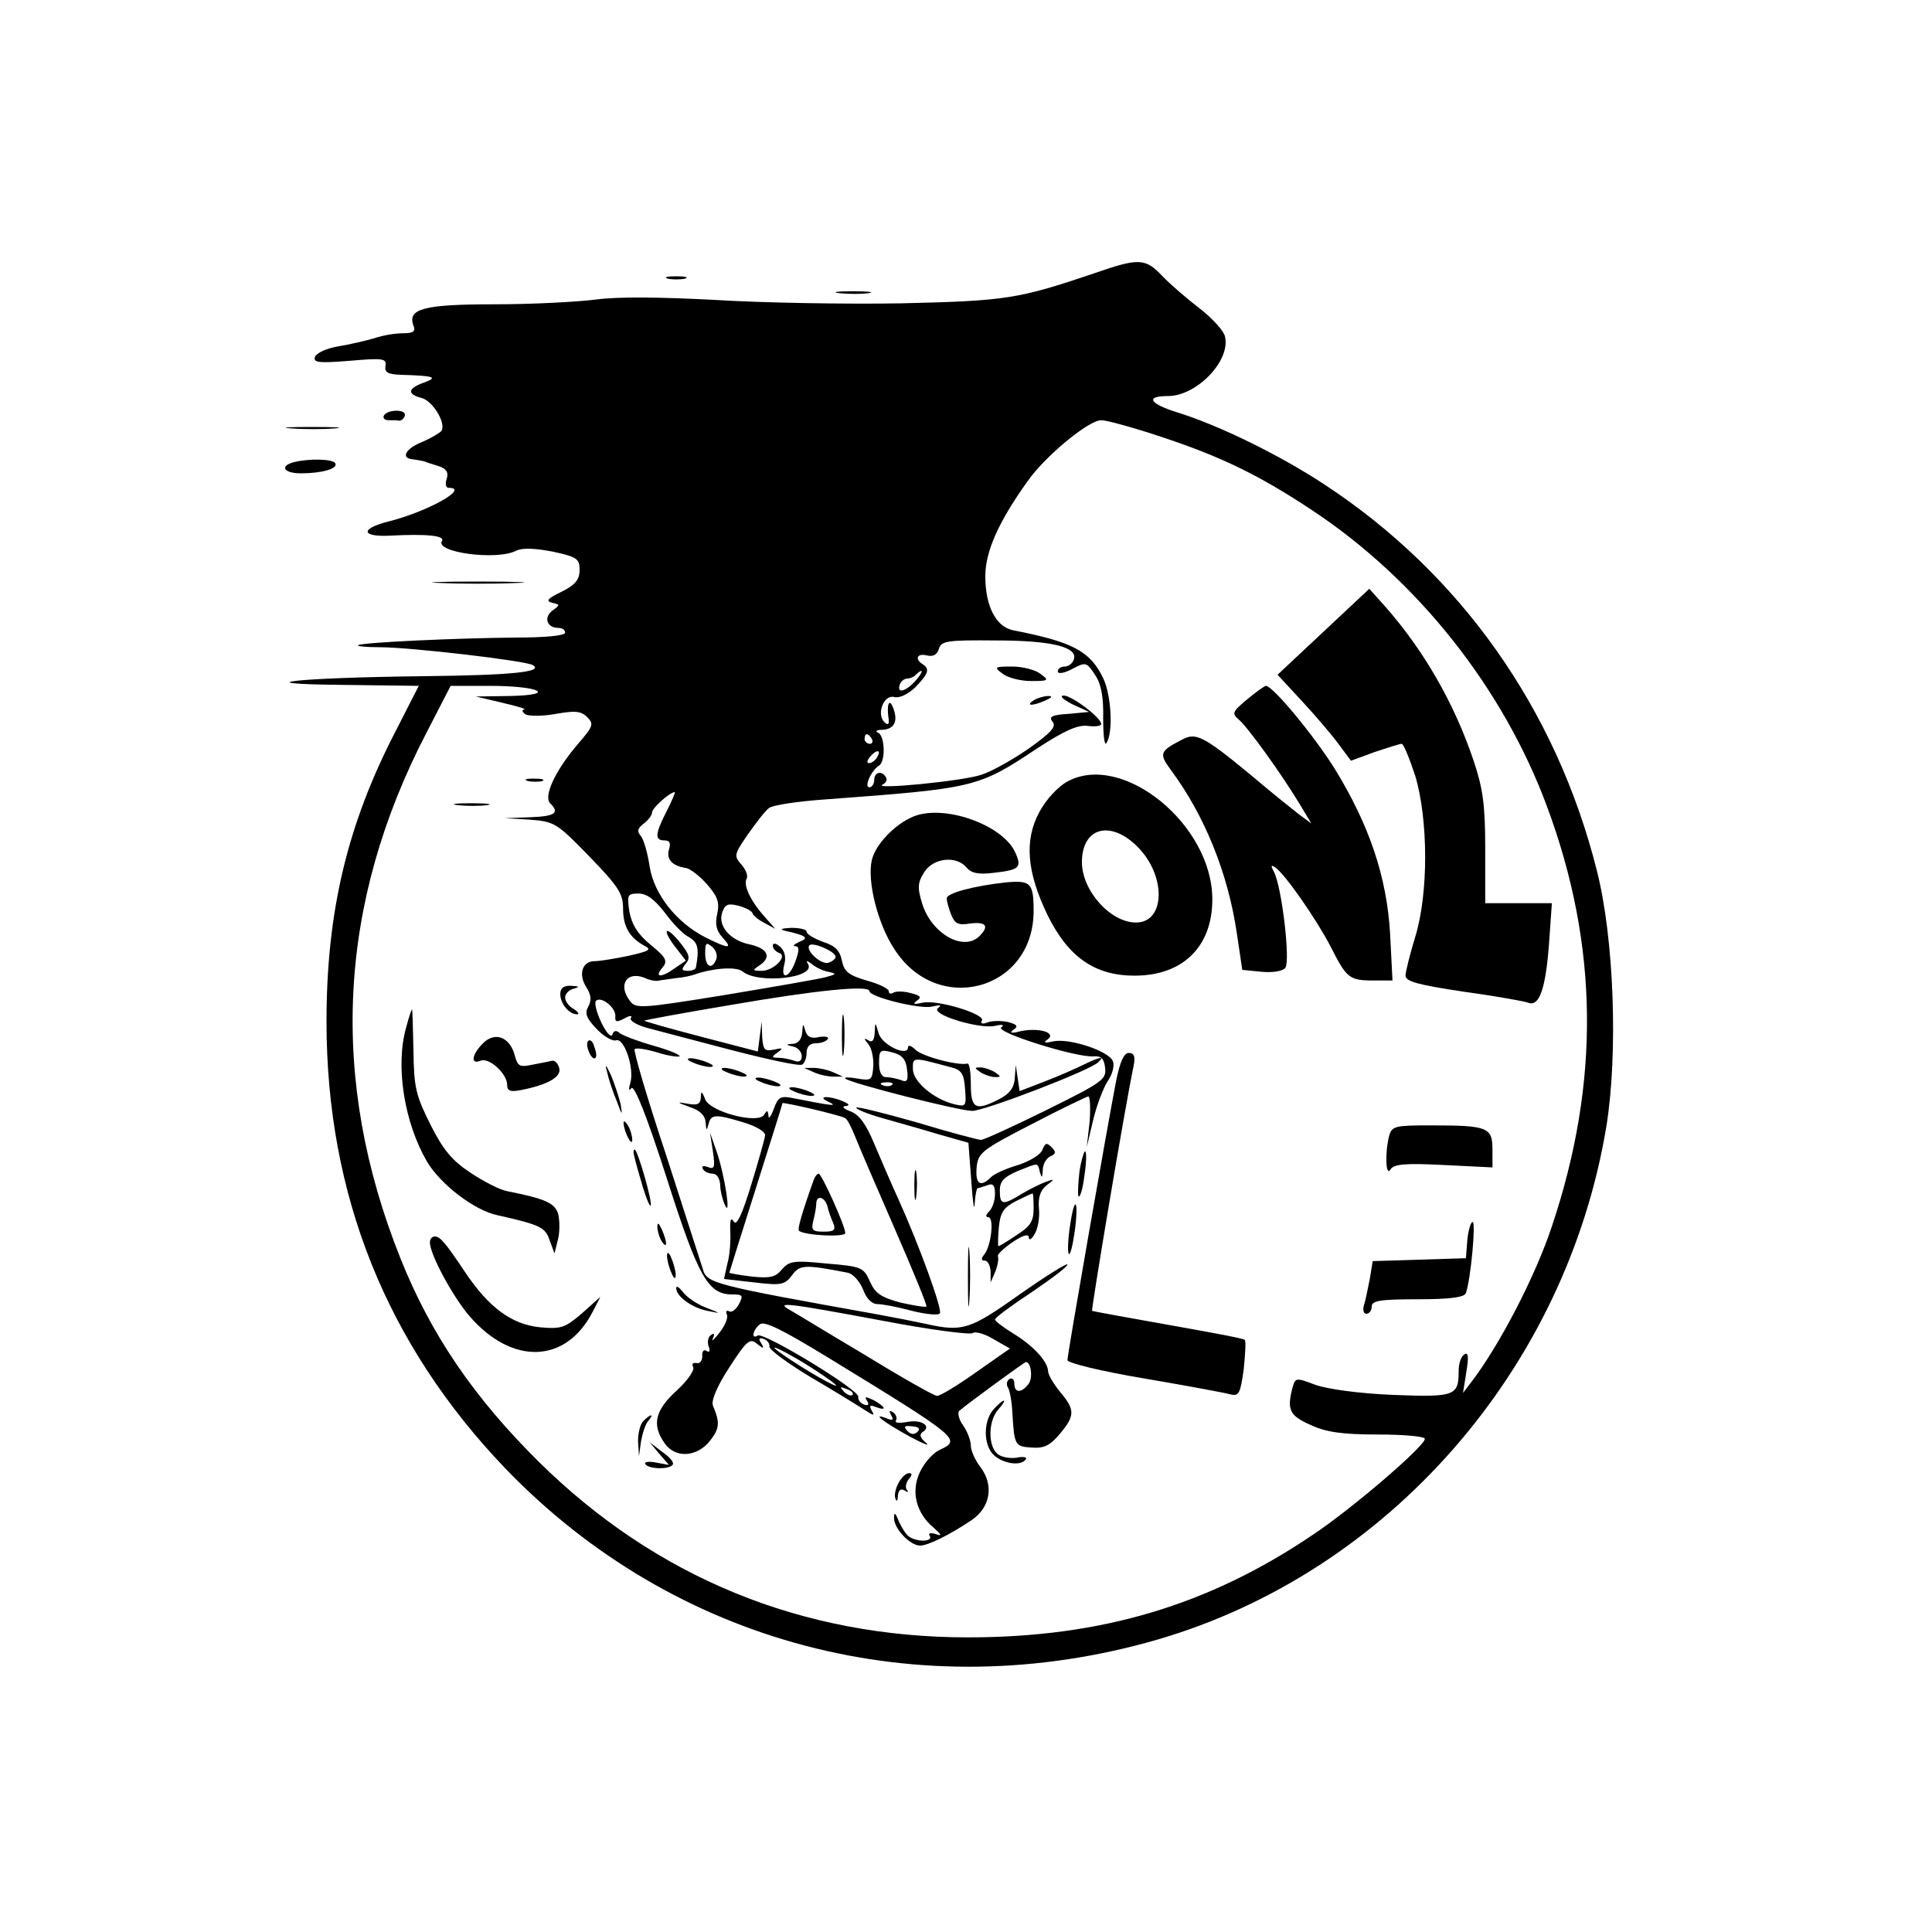<?xml version="1.0" standalone="no"?>
<!DOCTYPE svg PUBLIC "-//W3C//DTD SVG 20010904//EN"
 "http://www.w3.org/TR/2001/REC-SVG-20010904/DTD/svg10.dtd">
<svg version="1.0" xmlns="http://www.w3.org/2000/svg"
 width="400pt" height="400pt" viewBox="0 0 400 400"
 preserveAspectRatio="xMidYMid meet">

<g transform="translate(0,400) scale(0.1,-0.1)"
fill="#000000" stroke="none">
<path d="M2265 3434 c-157 -53 -182 -57 -399 -62 -115 -2 -288 1 -385 7 -113
6 -201 7 -246 1 -38 -5 -133 -10 -210 -10 -147 0 -182 -9 -169 -44 5 -12 0
-16 -22 -16 -15 0 -41 -4 -58 -10 -17 -5 -51 -13 -75 -17 -25 -4 -46 -14 -49
-22 -4 -12 9 -13 72 -8 69 6 77 5 74 -11 -2 -13 5 -17 32 -18 69 -2 78 -5 48
-16 -34 -12 -36 -24 -5 -32 23 -6 51 -52 41 -68 -3 -4 -21 -15 -40 -23 -35
-14 -45 -34 -19 -36 8 -1 18 -3 23 -4 4 -2 17 -6 30 -10 16 -5 21 -13 17 -26
-4 -11 -2 -19 4 -19 45 0 -45 -50 -126 -70 -58 -15 -55 -32 5 -29 75 4 114 0
107 -11 -15 -24 115 -41 154 -20 13 6 38 5 75 -2 51 -11 56 -15 56 -38 0 -20
-9 -31 -37 -45 -29 -14 -34 -19 -20 -23 17 -4 17 -4 1 -16 -19 -14 -12 -36 12
-36 8 0 14 -4 14 -10 0 -6 -41 -10 -102 -10 -120 -1 -321 -10 -327 -16 -2 -2
18 -4 45 -4 64 0 303 -28 317 -37 24 -14 -42 -21 -228 -23 -260 -3 -379 -16
-164 -18 l156 -2 -48 -94 c-100 -193 -143 -374 -143 -601 0 -359 124 -668 370
-925 350 -364 857 -497 1349 -355 479 139 848 560 931 1064 24 150 16 388 -20
529 -84 334 -282 614 -564 799 -91 60 -217 122 -304 149 -58 18 -68 34 -20 34
60 0 131 74 118 124 -3 12 -27 38 -53 58 -26 20 -61 50 -77 67 -35 37 -49 37
-141 5z m138 -338 c124 -41 203 -79 313 -152 218 -144 396 -368 487 -614 107
-288 110 -571 10 -869 -34 -103 -108 -245 -165 -320 l-19 -25 7 44 c5 31 4 41
-4 36 -7 -4 -12 -19 -12 -34 0 -52 -7 -55 -136 -50 -71 3 -136 12 -161 21 -40
15 -41 15 -47 -6 -12 -46 -6 -58 37 -77 32 -15 65 -20 140 -20 54 0 97 -4 97
-9 0 -15 -150 -144 -231 -198 -217 -147 -440 -213 -715 -213 -344 0 -646 124
-889 364 -134 133 -223 263 -286 421 -148 370 -130 734 54 1088 l50 97 81 0
c104 0 141 -19 41 -21 l-70 -1 55 -13 c30 -7 51 -13 45 -14 -5 -1 -4 -5 3 -10
7 -4 36 -4 63 1 40 7 52 6 65 -7 14 -14 12 -19 -20 -56 -47 -55 -71 -108 -57
-122 20 -20 11 -27 -41 -29 l-53 -2 52 -3 c51 -4 56 -7 123 -76 60 -62 70 -77
70 -108 0 -37 13 -60 44 -77 16 -8 11 -11 -33 -21 -29 -6 -60 -11 -70 -11 -26
0 -34 -28 -17 -54 10 -16 11 -27 4 -40 -8 -14 -4 -24 17 -46 15 -16 33 -26 40
-24 17 7 39 -58 30 -88 -4 -14 -3 -18 2 -11 6 8 32 -57 73 -185 66 -207 86
-242 136 -242 22 0 23 -2 14 -20 -6 -11 -15 -18 -20 -15 -6 3 -8 0 -5 -7 3 -7
-5 -24 -16 -38 -11 -14 -17 -19 -13 -11 4 9 3 12 -4 7 -6 -4 -8 -14 -5 -23 4
-10 2 -14 -4 -10 -6 4 -10 -1 -9 -11 0 -9 -5 -16 -12 -14 -8 1 -10 -2 -7 -8 4
-6 -11 -28 -34 -49 -45 -41 -52 -71 -25 -109 22 -32 67 -29 94 5 20 26 21 37
6 73 -4 10 9 41 34 79 36 56 43 61 57 49 14 -11 16 -11 9 1 -6 9 -5 12 5 9 8
-3 13 -10 12 -16 -1 -6 37 -34 85 -63 48 -28 98 -59 112 -68 18 -12 22 -13 15
-2 -6 11 -4 13 8 8 24 -9 21 0 -4 14 -17 8 -20 8 -14 -1 5 -8 3 -11 -6 -8 -8
3 -13 10 -12 16 3 14 -195 134 -208 127 -14 -9 -11 11 4 23 9 8 47 -11 142
-69 273 -167 276 -170 230 -191 -13 -6 -31 -26 -40 -45 -20 -41 -8 -86 28
-116 17 -15 18 -18 4 -13 -11 3 -16 2 -12 -4 7 -12 -25 -13 -42 -2 -7 4 -16
19 -22 32 -7 18 -10 20 -10 8 -1 -22 33 -58 54 -58 16 0 61 22 107 53 38 26
46 71 19 108 -12 15 -21 36 -21 46 0 10 -7 29 -16 42 -9 12 -12 26 -8 30 20
17 135 101 138 101 11 0 15 -34 5 -46 -15 -19 -29 -18 -29 2 0 8 -5 12 -10 9
-6 -4 -7 -12 -3 -18 4 -7 8 -30 9 -52 4 -67 5 -70 40 -72 25 -2 38 4 58 28 32
38 32 50 1 87 -14 17 -25 36 -25 43 -1 21 -31 53 -72 78 -21 13 -38 26 -38 29
0 4 34 29 75 56 41 28 75 53 75 58 0 4 -45 -24 -99 -62 -103 -73 -118 -78
-194 -61 -23 5 -69 14 -102 20 -340 61 -352 64 -360 94 -4 12 -38 118 -76 236
-39 117 -68 216 -65 219 3 3 24 0 47 -7 22 -7 43 -10 46 -8 2 3 -22 13 -54 22
-32 9 -63 21 -70 26 -7 7 -13 5 -15 -3 -3 -7 -13 4 -23 25 -10 21 -15 41 -11
45 11 10 41 -14 40 -32 -1 -12 2 -13 18 -5 12 7 18 7 14 1 -3 -5 13 -15 37
-21 23 -6 102 -27 175 -46 74 -19 138 -33 143 -29 5 3 9 14 9 25 0 12 7 19 19
19 11 0 22 4 25 9 3 4 -5 6 -18 4 -17 -4 -25 0 -29 14 -4 15 -5 14 -6 -4 -1
-14 -8 -23 -18 -24 -17 -1 -17 -2 0 -6 9 -2 17 -11 17 -20 0 -10 -6 -13 -16
-9 -9 3 -23 6 -32 6 -15 0 -15 2 -2 11 12 9 11 10 -7 6 -20 -4 -23 -1 -25 26
l-1 32 -4 -31 -4 -31 -119 31 c-65 17 -118 32 -116 33 1 1 81 16 177 32 179
31 289 42 289 29 0 -12 104 -38 130 -32 16 4 21 3 12 -3 -17 -13 85 -44 118
-37 16 4 20 2 13 -3 -14 -10 159 -64 192 -60 15 1 21 -5 23 -24 3 -24 -6 -30
-121 -87 -69 -34 -130 -62 -136 -62 -6 0 -66 16 -132 36 -67 19 -123 33 -126
31 -2 -3 22 -13 54 -22 32 -9 85 -24 118 -34 l60 -17 6 -80 c3 -43 6 -64 7
-46 1 17 4 32 6 32 2 0 11 3 20 6 12 5 16 0 16 -18 0 -13 -5 -29 -12 -36 -7
-7 -8 -12 -2 -12 13 0 6 -60 -8 -77 -7 -9 -7 -13 1 -13 6 0 11 -10 12 -22 l0
-23 10 23 c5 13 7 27 5 31 -2 3 11 16 30 29 22 15 34 18 34 10 0 -7 6 -4 12 7
7 11 11 35 9 53 -2 23 3 38 16 48 17 13 17 14 -2 7 -11 -4 -33 -15 -50 -25
-39 -24 -45 -23 -45 7 0 19 8 28 36 40 45 18 42 19 47 -2 4 -13 5 -12 6 5 0
12 8 25 16 28 11 5 12 9 2 19 -10 10 -13 9 -19 -6 -4 -10 -26 -23 -50 -31 -24
-7 -49 -18 -56 -25 -22 -22 -33 -15 -30 20 3 30 10 36 113 89 61 32 114 57
118 58 4 0 5 -24 3 -52 l-6 -53 13 55 c7 30 21 67 30 81 10 14 15 33 11 42 -8
21 -90 48 -123 41 -18 -4 -22 -3 -12 4 19 14 -18 25 -56 17 -19 -5 -24 -4 -15
3 11 7 8 11 -11 16 -14 3 -33 3 -43 -1 -10 -4 -15 -2 -11 4 8 13 -92 44 -123
37 -18 -4 -21 -3 -12 4 11 7 8 11 -13 16 -14 4 -30 4 -35 1 -6 -4 -10 -2 -10
3 0 5 -20 15 -46 22 -37 11 -46 18 -51 41 -4 21 -14 31 -39 39 -19 7 -34 16
-34 21 0 5 -15 8 -32 8 -20 -1 -25 -3 -13 -6 45 -10 51 -15 30 -23 -11 -5 -15
-9 -8 -9 8 -1 8 -8 0 -31 -13 -36 -32 -40 -23 -6 4 15 0 28 -9 36 -9 8 -15 8
-15 2 0 -6 6 -12 13 -15 19 -6 -11 -37 -36 -37 -20 0 -20 1 -2 13 23 17 13 34
-24 42 -39 8 -65 38 -56 65 6 18 12 20 33 15 15 -4 29 -11 30 -16 2 -5 13 -14
25 -20 l22 -12 -21 24 c-30 33 -46 67 -38 80 3 6 -2 19 -11 29 -16 18 -15 21
13 62 17 24 36 49 44 55 7 6 60 14 118 18 309 23 315 24 438 106 57 37 84 49
105 46 15 -2 27 0 27 4 0 13 -61 59 -78 59 -9 -1 -1 -8 18 -18 l35 -16 -43 -4
c-34 -2 -41 -6 -33 -16 9 -10 -3 -23 -48 -55 -33 -23 -77 -48 -99 -55 -37 -13
-231 -32 -204 -20 6 3 10 10 6 15 -8 14 -24 11 -24 -6 0 -8 -5 -15 -10 -15
-12 0 4 35 20 45 14 9 12 62 -2 68 -7 3 -3 6 8 6 26 1 34 18 23 46 -8 21 -14
6 -9 -25 1 -10 -2 -12 -9 -5 -17 17 -1 57 20 52 11 -3 28 5 44 20 27 28 31 38
15 48 -17 11 -11 23 9 18 13 -3 21 1 25 14 5 16 17 18 118 17 117 0 171 -14
161 -40 -3 -8 -11 -14 -19 -14 -8 0 -14 -5 -14 -10 0 -6 13 -4 30 5 28 15 30
14 47 -12 13 -19 18 -46 17 -91 0 -37 3 -58 7 -50 14 22 10 98 -7 134 -27 56
-63 75 -186 99 -36 7 -58 50 -58 112 0 51 27 112 87 196 37 53 127 127 153
127 11 0 66 -15 123 -34z m-508 -506 c-20 -22 -39 -27 -32 -7 2 6 9 12 15 12
5 0 14 3 18 8 17 16 16 6 -1 -13z m-90 -120 c3 -5 1 -10 -4 -10 -6 0 -11 5
-11 10 0 6 2 10 4 10 3 0 8 -4 11 -10z m10 -39 c-3 -6 -11 -11 -16 -11 -5 0
-4 6 3 14 14 16 24 13 13 -3z m-435 -111 c-24 -47 -25 -60 -4 -60 11 0 13 -6
9 -19 -6 -20 7 -34 35 -38 8 -1 28 -16 43 -33 23 -26 27 -38 22 -62 -5 -21 -2
-35 11 -49 22 -24 13 -24 -35 0 -61 31 -107 90 -116 147 -4 27 -12 55 -18 63
-9 10 -7 16 6 26 9 7 17 17 17 23 0 9 37 42 47 42 2 0 -6 -18 -17 -40z m-4
-209 c16 -22 38 -45 50 -51 19 -11 22 -23 15 -62 0 -5 -8 -8 -17 -8 -13 0 -14
3 -4 15 10 12 7 20 -14 46 -30 36 -36 24 -6 -14 l20 -26 -22 -15 c-29 -21 -44
-20 -27 0 12 14 9 21 -24 48 -27 22 -39 42 -44 69 -5 34 -4 37 19 37 17 0 33
-12 54 -39z m107 -97 c-9 -23 -23 -16 -23 12 0 22 2 24 14 14 8 -6 12 -18 9
-26z m247 5 c0 -4 -6 -9 -14 -12 -15 -6 -50 26 -40 36 7 7 54 -13 54 -24z
m-15 -31 c18 -4 17 -5 -5 -11 -14 -4 -108 -20 -209 -37 -174 -28 -185 -29
-197 -12 -26 34 -5 64 34 46 9 -4 22 -6 27 -4 6 1 21 3 35 5 14 1 32 5 40 8
38 13 84 16 97 6 32 -27 153 -14 136 15 -5 8 -3 8 8 0 8 -7 23 -14 34 -16z
m425 -490 c0 -27 -7 -37 -35 -55 -19 -13 -36 -23 -38 -23 -1 0 -1 17 1 39 3
31 10 41 35 54 18 9 33 16 35 16 1 1 2 -14 2 -31z m-315 -232 c99 -19 184 -30
189 -26 4 4 24 -1 42 -12 l35 -20 -70 -49 c-38 -27 -74 -49 -81 -49 -6 0 -73
38 -148 84 -76 45 -146 88 -157 94 -30 17 -8 15 190 -22z m-154 -92 c57 -36
81 -56 38 -33 -41 22 -113 69 -105 69 4 0 35 -16 67 -36z m94 -62 c-3 -3 -11
0 -18 7 -9 10 -8 11 6 5 10 -3 15 -9 12 -12z"/>
<path d="M2740 2692 l-95 -89 50 -54 c28 -30 62 -70 76 -89 l26 -35 49 18 c27
9 52 17 56 17 4 0 16 -30 28 -66 27 -90 28 -243 0 -334 -11 -36 -20 -72 -20
-80 0 -12 26 -19 119 -33 66 -9 127 -20 135 -23 23 -9 36 29 43 121 l6 85 -69
0 -69 0 0 113 c0 92 -5 125 -24 182 -40 119 -103 228 -182 318 l-34 38 -95
-89z"/>
<path d="M2076 2605 c10 -8 37 -15 58 -15 37 0 39 1 20 15 -10 8 -37 15 -58
15 -37 0 -39 -1 -20 -15z"/>
<path d="M2582 2552 c-31 -26 -32 -29 -17 -42 18 -15 88 -112 126 -175 l24
-40 -27 20 c-14 11 -59 47 -99 81 -97 80 -113 88 -141 73 -47 -24 -49 -29 -24
-63 70 -94 119 -215 137 -340 l11 -74 40 -4 c23 -2 43 1 49 8 11 14 -7 166
-23 198 -7 13 -7 16 1 11 20 -12 87 -109 116 -165 33 -65 38 -70 89 -70 l39 0
-5 98 c-7 117 -43 224 -115 341 -44 70 -128 171 -142 171 -3 0 -21 -13 -39
-28z"/>
<path d="M2140 2550 c-18 -12 -2 -12 25 0 13 6 15 9 5 9 -8 0 -22 -4 -30 -9z"/>
<path d="M2210 2382 c-20 -11 -44 -37 -58 -63 -32 -59 -26 -125 17 -214 43
-87 98 -125 180 -125 100 0 161 60 161 158 0 155 -186 306 -300 244z m145
-135 c60 -60 58 -157 -3 -157 -53 0 -112 66 -112 125 0 72 59 88 115 32z"/>
<path d="M1093 2383 c9 -2 23 -2 30 0 6 3 -1 5 -18 5 -16 0 -22 -2 -12 -5z"/>
<path d="M948 2333 c18 -2 45 -2 60 0 15 2 0 4 -33 4 -33 0 -45 -2 -27 -4z"/>
<path d="M1890 2309 c-38 -16 -78 -58 -85 -90 -10 -43 12 -131 46 -183 89
-141 289 -87 289 78 0 58 -6 64 -58 59 -65 -7 -122 -22 -122 -33 0 -5 4 -20 9
-33 8 -20 15 -23 40 -19 32 4 40 -5 19 -26 -33 -33 -100 5 -119 68 -10 33 -9
43 5 65 19 29 66 34 87 9 10 -12 25 -15 57 -11 53 6 58 11 44 42 -26 58 -149
101 -212 74z"/>
<path d="M1160 1942 c0 -20 18 -42 35 -42 5 0 2 5 -7 11 -10 5 -18 16 -18 24
0 7 8 16 18 18 13 4 11 5 -5 6 -16 1 -23 -5 -23 -17z"/>
<path d="M1743 1855 c0 -38 2 -53 4 -32 2 20 2 52 0 70 -2 17 -4 1 -4 -38z"/>
<path d="M841 1873 c-23 -80 -4 -197 43 -278 28 -47 98 -101 146 -111 89 -20
99 -25 108 -52 l10 -27 7 28 c4 15 4 38 1 52 -6 24 -26 33 -107 49 -15 3 -48
20 -75 38 -38 25 -57 48 -83 100 -30 60 -34 76 -35 153 -1 47 -2 85 -3 85 -1
0 -7 -17 -12 -37z"/>
<path d="M1811 1862 c-1 -16 -5 -21 -13 -16 -10 6 -10 4 0 -8 7 -9 11 -29 10
-46 -2 -28 -4 -30 -33 -25 -16 3 -28 3 -25 0 8 -9 236 -67 263 -67 25 0 245
84 261 101 14 13 3 11 -30 -5 -16 -8 -52 -24 -81 -35 l-52 -20 -4 27 -4 27 -2
-27 c-1 -19 -10 -32 -31 -43 -50 -26 -60 -21 -60 30 0 25 -3 44 -7 43 -19 -5
-95 15 -108 29 -8 8 -15 10 -15 5 0 -21 -54 4 -61 29 -7 24 -7 24 -8 1z m67
-77 c3 -22 0 -27 -13 -21 -9 3 -23 6 -31 6 -9 0 -14 11 -14 29 0 27 2 29 28
22 20 -5 28 -15 30 -36z m92 5 c20 -5 26 -13 28 -44 3 -37 2 -38 -23 -32 -43
11 -85 47 -85 73 0 25 -2 25 80 3z m-123 -36 c-3 -3 -12 -4 -19 -1 -8 3 -5 6
6 6 11 1 17 -2 13 -5z"/>
<path d="M1000 1840 c-24 -24 -26 -45 -5 -36 18 7 55 -27 55 -50 0 -13 7 -15
28 -11 56 11 84 27 80 45 -2 9 -8 16 -14 16 -5 -1 -23 -5 -40 -8 -28 -6 -32
-4 -38 18 -10 39 -41 51 -66 26z"/>
<path d="M1217 1844 c-6 -10 9 -42 16 -34 3 3 1 14 -3 24 -3 11 -9 15 -13 10z"/>
<path d="M2311 1763 c-19 -98 -101 -567 -101 -579 0 -6 70 -23 159 -38 88 -15
169 -30 179 -33 17 -4 20 2 27 52 3 31 5 59 2 61 -2 3 -74 16 -158 31 -85 15
-156 28 -158 29 -2 2 66 411 86 507 4 20 1 27 -10 27 -10 0 -18 -18 -26 -57z"/>
<path d="M1435 1800 c11 -5 27 -9 35 -9 9 0 8 4 -5 9 -11 5 -27 9 -35 9 -9 0
-8 -4 5 -9z"/>
<path d="M1257 1780 c3 -14 12 -41 20 -60 11 -30 12 -31 8 -6 -4 16 -13 43
-20 60 -11 23 -13 25 -8 6z"/>
<path d="M1505 1780 c11 -5 27 -9 35 -9 9 0 8 4 -5 9 -11 5 -27 9 -35 9 -9 0
-8 -4 5 -9z"/>
<path d="M1685 1780 c11 -5 29 -9 40 -9 l20 0 -20 9 c-11 5 -29 9 -40 9 l-20
0 20 -9z"/>
<path d="M2030 1780 c8 -5 22 -10 30 -10 13 0 13 1 0 10 -8 5 -22 10 -30 10
-13 0 -13 -1 0 -10z"/>
<path d="M1575 1760 c11 -5 27 -9 35 -9 9 0 8 4 -5 9 -11 5 -27 9 -35 9 -9 0
-8 -4 5 -9z"/>
<path d="M1645 1740 c11 -5 27 -9 35 -9 9 0 8 4 -5 9 -11 5 -27 9 -35 9 -9 0
-8 -4 5 -9z"/>
<path d="M1451 1727 c-1 -13 -7 -16 -28 -12 -23 4 -22 3 5 -7 22 -7 32 -18 33
-32 1 -17 2 -18 6 -3 5 20 14 21 73 3 26 -8 45 -19 44 -27 -1 -8 -14 -54 -29
-103 -19 -62 -30 -85 -36 -75 -6 10 -8 3 -7 -21 1 -19 -1 -49 -6 -66 l-7 -32
62 -7 c57 -7 64 -5 79 15 16 22 27 22 115 5 11 -2 25 -18 32 -35 7 -19 18 -30
30 -30 10 0 42 -6 71 -14 29 -7 55 -10 58 -5 5 9 -43 141 -85 234 -15 33 -38
86 -51 117 -17 41 -31 60 -49 67 -14 5 -19 10 -11 11 10 1 9 4 -5 10 -28 12
-56 11 -30 -1 21 -10 10 -9 -71 7 -28 6 -33 3 -42 -22 -6 -16 -11 -22 -11 -14
-1 12 -3 12 -9 2 -13 -20 -112 6 -122 32 -7 18 -9 18 -9 3z m299 -42 c4 -2 13
-19 20 -37 7 -18 44 -104 82 -191 38 -87 68 -160 66 -162 -2 -2 -26 2 -53 8
-41 11 -53 19 -64 44 -13 29 -17 31 -90 37 -68 7 -77 5 -92 -12 -13 -16 -24
-19 -62 -15 -26 3 -47 7 -47 8 0 1 25 80 55 175 30 95 55 174 55 176 0 3 121
-25 130 -31z"/>
<path d="M1685 1558 c-25 -70 -34 -102 -31 -106 11 -10 96 -14 96 -5 0 15 -49
123 -55 123 -3 0 -8 -6 -10 -12z m28 -55 c2 -10 8 -26 12 -35 6 -15 2 -18 -20
-18 -23 0 -26 3 -21 23 3 12 6 28 6 35 0 18 17 15 23 -5z"/>
<path d="M1291 1675 c1 -19 18 -51 18 -35 0 8 -4 22 -9 30 -5 8 -9 11 -9 5z"/>
<path d="M2876 1648 c-9 -36 -7 -86 3 -69 7 11 31 13 110 9 l101 -5 0 37 c0
46 -10 50 -126 50 -76 0 -82 -1 -88 -22z"/>
<path d="M1476 1616 c5 -33 3 -38 -11 -32 -9 3 -13 2 -10 -4 3 -6 13 -10 21
-10 8 0 14 -10 15 -22 0 -13 5 -32 10 -43 13 -29 0 60 -17 110 l-14 40 6 -39z"/>
<path d="M1314 1603 c2 -10 10 -37 17 -61 7 -23 14 -40 16 -38 5 5 -27 116
-33 116 -3 0 -3 -8 0 -17z"/>
<path d="M2235 1575 c-3 -26 -4 -49 -2 -52 3 -3 9 16 12 42 4 25 5 48 2 51 -2
3 -8 -16 -12 -41z"/>
<path d="M1893 1545 c0 -27 2 -38 4 -22 2 15 2 37 0 50 -2 12 -4 0 -4 -28z"/>
<path d="M2215 1460 c-4 -28 -5 -54 -2 -56 3 -3 8 18 12 46 4 28 5 54 2 56 -3
3 -8 -18 -12 -46z"/>
<path d="M1361 1460 c0 -8 4 -22 9 -30 12 -18 12 -2 0 25 -6 13 -9 15 -9 5z"/>
<path d="M3038 1433 l-3 -38 -96 -3 -97 -3 -6 -37 c-4 -20 -9 -45 -12 -54 -3
-10 -1 -18 5 -18 6 0 11 7 11 15 0 12 17 15 95 15 68 0 97 4 100 13 10 28 21
147 14 147 -4 0 -9 -17 -11 -37z"/>
<path d="M2004 1355 c0 -55 1 -76 3 -47 2 29 2 74 0 100 -2 26 -3 2 -3 -53z"/>
<path d="M890 1428 c0 -25 48 -114 83 -154 88 -101 199 -97 254 10 l16 31 -38
-34 c-35 -30 -43 -33 -87 -29 -59 6 -106 41 -155 114 -42 63 -52 74 -63 74 -6
0 -10 -6 -10 -12z"/>
<path d="M1381 1400 c0 -8 4 -24 9 -35 5 -13 9 -14 9 -5 0 8 -4 24 -9 35 -5
13 -9 14 -9 5z"/>
<path d="M1400 1333 c0 -17 33 -41 65 -47 29 -6 29 -6 -4 7 -18 7 -39 21 -47
32 -8 10 -14 14 -14 8z"/>
<path d="M2057 1082 c-22 -25 -21 -75 1 -95 20 -18 57 -23 66 -8 3 4 -6 6 -19
3 -14 -2 -32 1 -40 8 -20 17 -19 69 2 92 9 10 14 18 11 18 -3 0 -12 -8 -21
-18z"/>
<path d="M1845 1070 c6 -10 4 -12 -11 -6 -31 12 -4 -9 51 -39 28 -15 42 -20
32 -12 -12 10 -14 17 -7 22 20 12 -2 27 -32 21 -16 -3 -27 -2 -23 3 3 5 0 13
-6 17 -8 5 -9 3 -4 -6z m55 -34 c-7 -7 -14 -6 -21 1 -9 9 -7 12 9 10 14 -1 18
-5 12 -11z"/>
<path d="M1332 1058 c-7 -7 -11 -26 -11 -42 l2 -31 4 30 c3 17 9 36 15 43 13
15 6 16 -10 0z"/>
<path d="M1365 990 l20 -23 -27 5 c-15 3 -25 1 -22 -3 6 -11 51 -12 57 -1 3 4
-7 16 -22 26 l-26 20 20 -24z"/>
<path d="M1860 929 c-6 -11 -9 -25 -6 -32 2 -7 5 -4 5 6 1 12 6 16 14 11 6 -4
9 -4 5 1 -4 4 -3 14 3 22 8 9 8 13 1 13 -6 0 -16 -9 -22 -21z"/>
<path d="M1383 3423 c9 -2 25 -2 35 0 9 3 1 5 -18 5 -19 0 -27 -2 -17 -5z"/>
<path d="M1738 3393 c18 -2 45 -2 60 0 15 2 0 4 -33 4 -33 0 -45 -2 -27 -4z"/>
<path d="M795 3140 c-3 -5 1 -10 9 -10 9 0 19 0 23 -1 4 0 9 4 11 10 5 14 -35
14 -43 1z"/>
<path d="M603 3113 c26 -2 67 -2 90 0 23 2 2 3 -48 3 -49 0 -68 -1 -42 -3z"/>
<path d="M608 3043 c-30 -8 -20 -23 15 -23 44 0 78 10 71 21 -5 9 -55 10 -86
2z"/>
<path d="M913 2793 c42 -2 112 -2 155 0 42 1 7 3 -78 3 -85 0 -120 -2 -77 -3z"/>
</g>
</svg>
